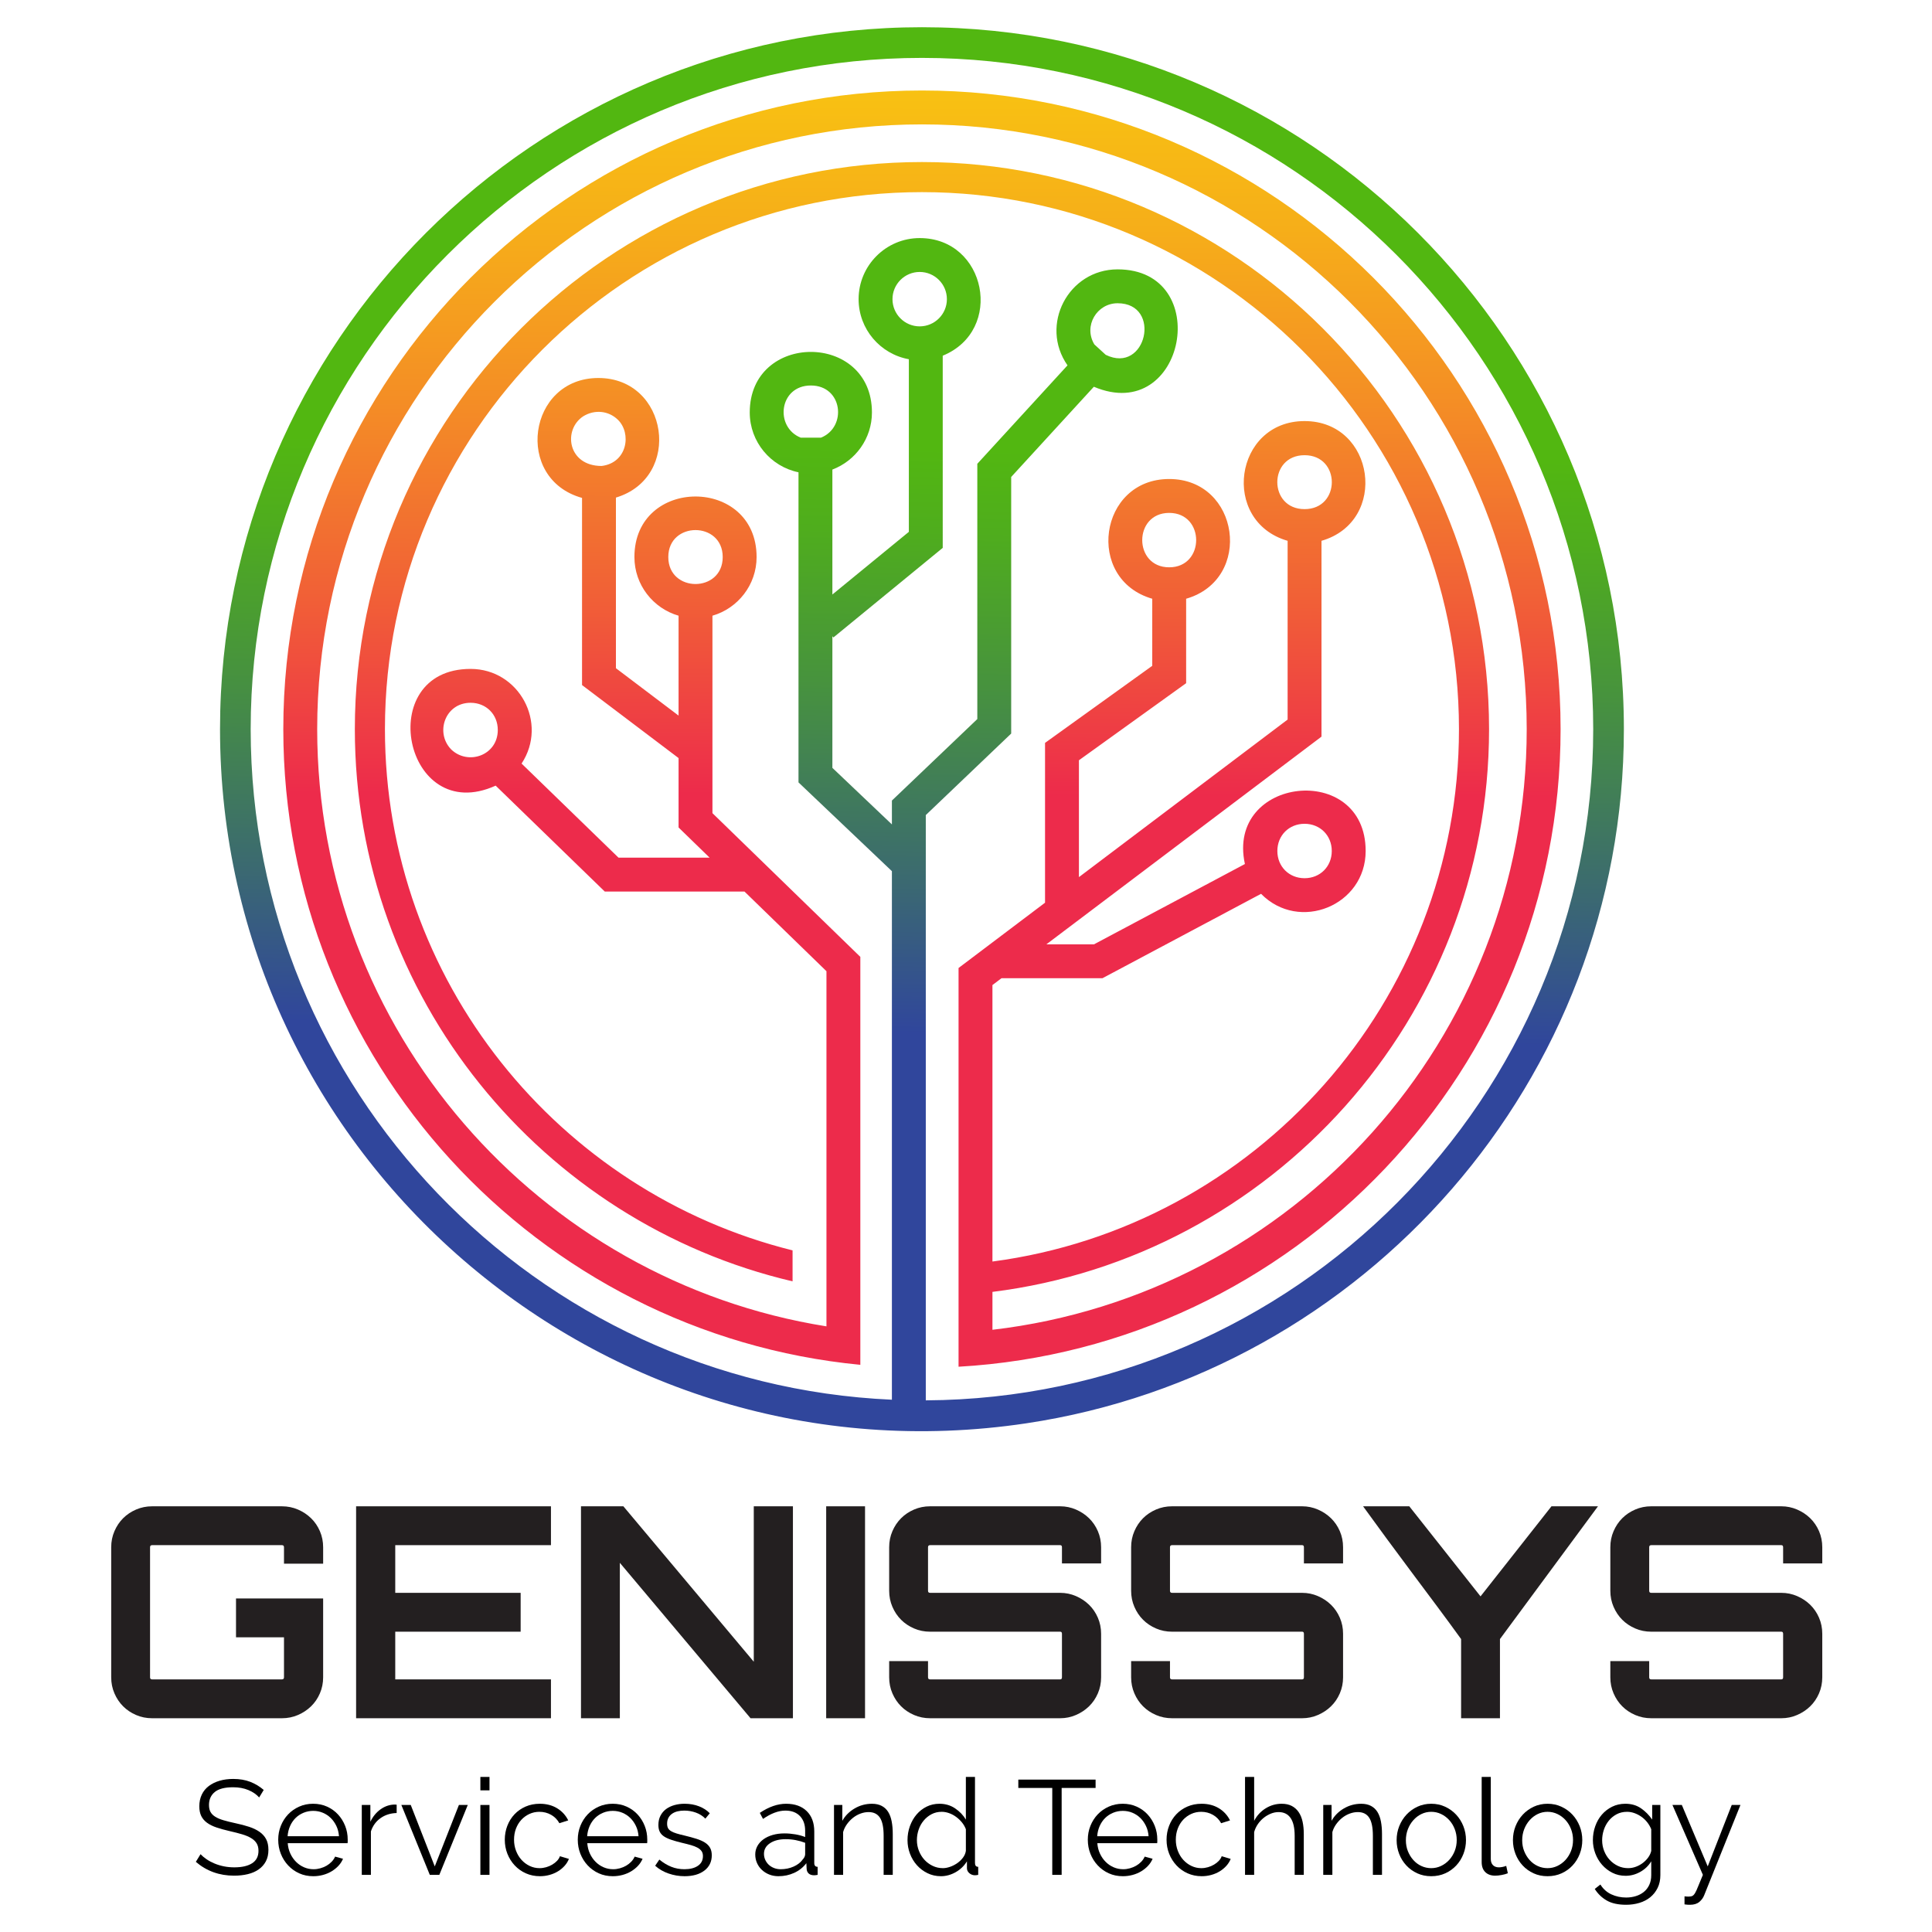<?xml version="1.0" encoding="utf-8"?>
<!-- Generator: Adobe Illustrator 24.0.0, SVG Export Plug-In . SVG Version: 6.00 Build 0)  -->
<svg version="1.1" id="Layer_1" xmlns="http://www.w3.org/2000/svg" xmlns:xlink="http://www.w3.org/1999/xlink" x="0px" y="0px"
	 viewBox="0 0 800 800" enable-background="new 0 0 800 800" xml:space="preserve">
<g enable-background="new    ">
	<path fill="#231F20" d="M133.805,647.495h-16.211v-6.826c0-0.567-0.286-0.853-0.853-0.853H62.989c-0.57,0-0.854,0.285-0.854,0.853
		v53.874c0,0.569,0.284,0.854,0.854,0.854h53.752c0.567,0,0.853-0.284,0.853-0.854v-16.576H97.726v-16.089h36.079v32.665
		c0,2.357-0.448,4.571-1.341,6.643c-0.895,2.072-2.114,3.86-3.657,5.363c-1.544,1.505-3.352,2.702-5.424,3.596
		c-2.072,0.896-4.287,1.341-6.643,1.341H62.989c-2.358,0-4.571-0.445-6.643-1.341c-2.072-0.894-3.86-2.091-5.363-3.596
		c-1.505-1.503-2.703-3.291-3.596-5.363c-0.895-2.071-1.341-4.285-1.341-6.643v-53.874c0-2.355,0.446-4.57,1.341-6.643
		c0.893-2.072,2.091-3.858,3.596-5.363c1.502-1.502,3.291-2.7,5.363-3.596c2.072-0.893,4.285-1.341,6.643-1.341h53.752
		c2.355,0,4.571,0.448,6.643,1.341c2.072,0.896,3.879,2.094,5.424,3.596c1.543,1.505,2.762,3.291,3.657,5.363
		c0.893,2.072,1.341,4.287,1.341,6.643V647.495z"/>
	<path fill="#231F20" d="M228.143,639.816h-64.478v19.745h51.924v16.089h-51.924v19.746h64.478v16.089h-80.689v-87.759h80.689
		V639.816z"/>
	<path fill="#231F20" d="M312.122,623.727h16.211v87.759h-17.552l-54.118-64.356v64.356h-16.089v-87.759h17.552l53.996,64.356
		V623.727z"/>
	<path fill="#231F20" d="M342.104,623.727h16.089v87.759h-16.089V623.727z"/>
	<path fill="#231F20" d="M455.945,647.373h-16.211v-6.704c0-0.567-0.244-0.853-0.732-0.853h-53.873c-0.57,0-0.854,0.285-0.854,0.853
		v18.039c0,0.57,0.284,0.854,0.854,0.854h53.873c2.274,0,4.449,0.447,6.521,1.341c2.072,0.896,3.879,2.093,5.424,3.596
		c1.543,1.505,2.762,3.291,3.656,5.363c0.894,2.072,1.342,4.287,1.342,6.643v18.039c0,2.357-0.448,4.571-1.342,6.643
		c-0.895,2.072-2.113,3.86-3.656,5.363c-1.545,1.505-3.352,2.702-5.424,3.596c-2.072,0.896-4.247,1.341-6.521,1.341h-53.873
		c-2.358,0-4.571-0.445-6.643-1.341c-2.072-0.894-3.86-2.091-5.363-3.596c-1.505-1.503-2.703-3.291-3.596-5.363
		c-0.896-2.071-1.341-4.285-1.341-6.643v-6.704h16.089v6.704c0,0.569,0.284,0.854,0.854,0.854h53.873
		c0.488,0,0.732-0.284,0.732-0.854v-18.039c0-0.567-0.244-0.854-0.732-0.854h-53.873c-2.358,0-4.571-0.445-6.643-1.341
		c-2.072-0.893-3.86-2.091-5.363-3.596c-1.505-1.502-2.703-3.29-3.596-5.362c-0.896-2.072-1.341-4.285-1.341-6.644v-18.039
		c0-2.355,0.445-4.57,1.341-6.643c0.893-2.072,2.091-3.858,3.596-5.363c1.502-1.502,3.291-2.7,5.363-3.596
		c2.072-0.893,4.285-1.341,6.643-1.341h53.873c2.274,0,4.449,0.448,6.521,1.341c2.072,0.896,3.879,2.094,5.424,3.596
		c1.543,1.505,2.762,3.291,3.656,5.363c0.894,2.072,1.342,4.287,1.342,6.643V647.373z"/>
	<path fill="#231F20" d="M556.135,647.373h-16.211v-6.704c0-0.567-0.244-0.853-0.731-0.853h-53.874
		c-0.569,0-0.854,0.285-0.854,0.853v18.039c0,0.57,0.284,0.854,0.854,0.854h53.874c2.274,0,4.448,0.447,6.521,1.341
		c2.072,0.896,3.88,2.093,5.424,3.596c1.543,1.505,2.762,3.291,3.657,5.363c0.894,2.072,1.341,4.287,1.341,6.643v18.039
		c0,2.357-0.447,4.571-1.341,6.643c-0.896,2.072-2.114,3.86-3.657,5.363c-1.544,1.505-3.352,2.702-5.424,3.596
		c-2.072,0.896-4.246,1.341-6.521,1.341h-53.874c-2.357,0-4.57-0.445-6.643-1.341c-2.072-0.894-3.86-2.091-5.363-3.596
		c-1.504-1.503-2.702-3.291-3.596-5.363c-0.895-2.071-1.34-4.285-1.34-6.643v-6.704h16.088v6.704c0,0.569,0.284,0.854,0.854,0.854
		h53.874c0.487,0,0.731-0.284,0.731-0.854v-18.039c0-0.567-0.244-0.854-0.731-0.854h-53.874c-2.357,0-4.57-0.445-6.643-1.341
		c-2.072-0.893-3.86-2.091-5.363-3.596c-1.504-1.502-2.702-3.29-3.596-5.362c-0.895-2.072-1.34-4.285-1.34-6.644v-18.039
		c0-2.355,0.445-4.57,1.34-6.643c0.894-2.072,2.092-3.858,3.596-5.363c1.503-1.502,3.291-2.7,5.363-3.596
		c2.072-0.893,4.285-1.341,6.643-1.341h53.874c2.274,0,4.448,0.448,6.521,1.341c2.072,0.896,3.88,2.094,5.424,3.596
		c1.543,1.505,2.762,3.291,3.657,5.363c0.894,2.072,1.341,4.287,1.341,6.643V647.373z"/>
	<path fill="#231F20" d="M661.688,623.727L621.1,678.698v32.787h-16.09v-32.787c-3.169-4.389-6.48-8.898-9.934-13.53
		c-3.455-4.631-6.929-9.282-10.422-13.955c-3.494-4.672-6.947-9.325-10.359-13.956c-3.413-4.632-6.704-9.142-9.873-13.53h19.137
		l29.496,37.298l29.375-37.298H661.688z"/>
	<path fill="#231F20" d="M754.564,647.373h-16.211v-6.704c0-0.567-0.244-0.853-0.73-0.853h-53.875c-0.568,0-0.852,0.285-0.852,0.853
		v18.039c0,0.57,0.283,0.854,0.852,0.854h53.875c2.273,0,4.449,0.447,6.521,1.341c2.07,0.896,3.879,2.093,5.424,3.596
		c1.541,1.505,2.76,3.291,3.656,5.363c0.893,2.072,1.34,4.287,1.34,6.643v18.039c0,2.357-0.447,4.571-1.34,6.643
		c-0.896,2.072-2.115,3.86-3.656,5.363c-1.545,1.505-3.354,2.702-5.424,3.596c-2.072,0.896-4.248,1.341-6.521,1.341h-53.875
		c-2.357,0-4.57-0.445-6.643-1.341c-2.072-0.894-3.859-2.091-5.362-3.596c-1.505-1.503-2.702-3.291-3.596-5.363
		c-0.896-2.071-1.341-4.285-1.341-6.643v-6.704h16.09v6.704c0,0.569,0.283,0.854,0.852,0.854h53.875c0.486,0,0.73-0.284,0.73-0.854
		v-18.039c0-0.567-0.244-0.854-0.73-0.854h-53.875c-2.357,0-4.57-0.445-6.643-1.341c-2.072-0.893-3.859-2.091-5.362-3.596
		c-1.505-1.502-2.702-3.29-3.596-5.362c-0.896-2.072-1.341-4.285-1.341-6.644v-18.039c0-2.355,0.445-4.57,1.341-6.643
		c0.894-2.072,2.091-3.858,3.596-5.363c1.503-1.502,3.29-2.7,5.362-3.596c2.072-0.893,4.285-1.341,6.643-1.341h53.875
		c2.273,0,4.449,0.448,6.521,1.341c2.07,0.896,3.879,2.094,5.424,3.596c1.541,1.505,2.76,3.291,3.656,5.363
		c0.893,2.072,1.34,4.287,1.34,6.643V647.373z"/>
</g>
<g>
	<g enable-background="new    ">
		<path d="M107.313,744.289c-1.111-1.259-2.593-2.278-4.444-3.056c-1.853-0.777-3.963-1.167-6.333-1.167
			c-3.481,0-6.018,0.658-7.61,1.973s-2.388,3.102-2.388,5.36c0,1.186,0.212,2.158,0.639,2.916c0.425,0.76,1.083,1.417,1.972,1.973
			c0.889,0.556,2.027,1.037,3.416,1.444s3.027,0.814,4.916,1.222c2.111,0.444,4.008,0.944,5.694,1.5
			c1.685,0.556,3.12,1.25,4.305,2.083c1.185,0.833,2.092,1.843,2.722,3.027c0.629,1.186,0.944,2.667,0.944,4.444
			c0,1.814-0.353,3.389-1.056,4.722c-0.704,1.333-1.686,2.444-2.944,3.333c-1.26,0.889-2.759,1.547-4.5,1.972
			c-1.741,0.426-3.648,0.639-5.722,0.639c-6.11,0-11.388-1.906-15.832-5.722l1.944-3.166c0.703,0.741,1.546,1.444,2.528,2.111
			c0.98,0.666,2.073,1.249,3.277,1.749c1.203,0.5,2.49,0.89,3.861,1.167c1.37,0.277,2.814,0.417,4.333,0.417
			c3.147,0,5.601-0.564,7.36-1.694c1.759-1.13,2.639-2.842,2.639-5.139c0-1.222-0.25-2.25-0.75-3.083s-1.25-1.556-2.25-2.166
			c-1-0.611-2.241-1.14-3.722-1.584c-1.481-0.444-3.204-0.889-5.166-1.333c-2.074-0.48-3.888-0.98-5.444-1.5
			c-1.555-0.518-2.87-1.166-3.944-1.944c-1.075-0.777-1.88-1.712-2.417-2.805c-0.537-1.092-0.806-2.435-0.806-4.027
			c0-1.814,0.342-3.435,1.028-4.86c0.685-1.426,1.657-2.611,2.917-3.556c1.258-0.944,2.74-1.666,4.444-2.166
			c1.703-0.5,3.592-0.75,5.666-0.75c2.629,0,4.972,0.398,7.027,1.194c2.055,0.797,3.916,1.916,5.583,3.36L107.313,744.289z"/>
		<path d="M129.7,776.896c-2.111,0-4.046-0.398-5.805-1.194c-1.759-0.796-3.287-1.889-4.583-3.277
			c-1.297-1.389-2.306-2.99-3.028-4.806c-0.722-1.813-1.083-3.758-1.083-5.832c0-2.036,0.361-3.953,1.083-5.75
			c0.722-1.796,1.722-3.369,3-4.722c1.277-1.352,2.805-2.425,4.583-3.222c1.778-0.796,3.703-1.194,5.777-1.194
			c2.111,0,4.045,0.398,5.805,1.194c1.759,0.797,3.268,1.88,4.527,3.25c1.259,1.37,2.24,2.943,2.944,4.722
			c0.703,1.777,1.056,3.666,1.056,5.666c0,0.297,0,0.593,0,0.889c0,0.297-0.02,0.5-0.056,0.611h-24.775
			c0.111,1.555,0.472,2.99,1.083,4.305c0.611,1.315,1.397,2.454,2.361,3.416c0.962,0.964,2.064,1.714,3.305,2.25
			c1.24,0.537,2.564,0.806,3.972,0.806c0.925,0,1.852-0.13,2.777-0.389c0.925-0.259,1.778-0.611,2.556-1.056
			c0.777-0.444,1.48-0.99,2.111-1.639c0.629-0.647,1.111-1.361,1.444-2.139l3.277,0.889c-0.444,1.074-1.075,2.047-1.889,2.916
			c-0.815,0.871-1.759,1.631-2.833,2.278c-1.075,0.648-2.259,1.147-3.555,1.499C132.458,776.72,131.106,776.896,129.7,776.896z
			 M140.365,760.343c-0.111-1.556-0.472-2.973-1.083-4.25c-0.611-1.277-1.389-2.379-2.333-3.305s-2.037-1.647-3.277-2.167
			c-1.241-0.518-2.565-0.777-3.972-0.777c-1.408,0-2.741,0.26-4,0.777c-1.26,0.52-2.361,1.241-3.305,2.167s-1.704,2.037-2.278,3.333
			c-0.575,1.296-0.917,2.703-1.028,4.222H140.365z"/>
		<path d="M164.251,750.732c-2.556,0.074-4.777,0.777-6.666,2.111c-1.889,1.333-3.222,3.166-4,5.499v17.998h-3.778v-28.941h3.555
			v6.943c1.074-2.222,2.518-3.962,4.333-5.222c1.814-1.258,3.758-1.889,5.833-1.889c0.296,0,0.536,0.02,0.722,0.056V750.732z"/>
		<path d="M177.972,776.341l-11.776-28.941h3.888l9.943,25.441l9.999-25.441h3.667l-11.777,28.941H177.972z"/>
		<path d="M198.913,741.345v-5.556h3.778v5.556H198.913z M198.913,776.341v-28.941h3.778v28.941H198.913z"/>
		<path d="M209.023,761.787c0-2.036,0.352-3.963,1.055-5.777c0.703-1.814,1.694-3.397,2.972-4.75
			c1.277-1.351,2.805-2.416,4.583-3.193c1.777-0.778,3.74-1.167,5.888-1.167c2.74,0,5.129,0.621,7.166,1.861
			c2.036,1.241,3.573,2.916,4.61,5.027l-3.666,1.166c-0.815-1.48-1.954-2.639-3.417-3.472c-1.463-0.833-3.083-1.25-4.861-1.25
			c-1.481,0-2.86,0.297-4.138,0.889c-1.278,0.593-2.389,1.398-3.333,2.417s-1.686,2.231-2.222,3.638
			c-0.537,1.408-0.805,2.944-0.805,4.611c0,1.63,0.278,3.166,0.833,4.61c0.556,1.444,1.314,2.694,2.278,3.75
			c0.962,1.055,2.083,1.889,3.36,2.499c1.278,0.611,2.639,0.917,4.083,0.917c0.925,0,1.842-0.13,2.75-0.389
			c0.907-0.259,1.75-0.62,2.527-1.084c0.778-0.462,1.444-0.99,2-1.583c0.555-0.592,0.944-1.222,1.167-1.889l3.722,1.111
			c-0.408,1.037-1,1.991-1.778,2.86c-0.777,0.871-1.694,1.631-2.75,2.278c-1.056,0.648-2.222,1.147-3.5,1.499
			c-1.278,0.352-2.602,0.528-3.972,0.528c-2.111,0-4.055-0.398-5.833-1.194c-1.777-0.796-3.315-1.889-4.61-3.277
			c-1.297-1.389-2.306-2.99-3.028-4.806C209.384,765.806,209.023,763.861,209.023,761.787z"/>
		<path d="M253.741,776.896c-2.111,0-4.046-0.398-5.805-1.194c-1.759-0.796-3.287-1.889-4.583-3.277
			c-1.297-1.389-2.306-2.99-3.028-4.806c-0.722-1.813-1.083-3.758-1.083-5.832c0-2.036,0.361-3.953,1.083-5.75
			c0.722-1.796,1.722-3.369,3-4.722c1.277-1.352,2.805-2.425,4.583-3.222c1.778-0.796,3.703-1.194,5.777-1.194
			c2.111,0,4.045,0.398,5.805,1.194c1.759,0.797,3.268,1.88,4.527,3.25c1.259,1.37,2.24,2.943,2.944,4.722
			c0.703,1.777,1.056,3.666,1.056,5.666c0,0.297,0,0.593,0,0.889c0,0.297-0.02,0.5-0.056,0.611h-24.775
			c0.111,1.555,0.472,2.99,1.083,4.305c0.611,1.315,1.397,2.454,2.361,3.416c0.962,0.964,2.064,1.714,3.305,2.25
			c1.24,0.537,2.564,0.806,3.972,0.806c0.925,0,1.852-0.13,2.777-0.389c0.925-0.259,1.778-0.611,2.556-1.056
			c0.777-0.444,1.48-0.99,2.111-1.639c0.629-0.647,1.111-1.361,1.444-2.139l3.277,0.889c-0.444,1.074-1.075,2.047-1.889,2.916
			c-0.815,0.871-1.759,1.631-2.833,2.278c-1.075,0.648-2.259,1.147-3.555,1.499C256.499,776.72,255.147,776.896,253.741,776.896z
			 M264.406,760.343c-0.111-1.556-0.472-2.973-1.083-4.25c-0.611-1.277-1.389-2.379-2.333-3.305s-2.037-1.647-3.277-2.167
			c-1.241-0.518-2.565-0.777-3.972-0.777c-1.408,0-2.741,0.26-4,0.777c-1.26,0.52-2.361,1.241-3.305,2.167s-1.704,2.037-2.278,3.333
			c-0.575,1.296-0.917,2.703-1.028,4.222H264.406z"/>
		<path d="M283.459,776.896c-2.259,0-4.463-0.371-6.61-1.111c-2.148-0.74-4-1.813-5.555-3.222l1.722-2.556
			c1.629,1.334,3.286,2.333,4.972,3c1.685,0.667,3.49,1,5.416,1c2.333,0,4.194-0.473,5.583-1.417
			c1.389-0.944,2.083-2.286,2.083-4.027c0-0.813-0.186-1.49-0.556-2.027c-0.371-0.536-0.917-1.009-1.639-1.416
			s-1.63-0.769-2.722-1.084c-1.093-0.313-2.361-0.639-3.805-0.972c-1.667-0.407-3.111-0.814-4.333-1.222s-2.231-0.87-3.027-1.39
			c-0.797-0.518-1.389-1.156-1.778-1.916c-0.389-0.759-0.583-1.713-0.583-2.86c0-1.444,0.286-2.723,0.861-3.833
			c0.574-1.111,1.352-2.028,2.333-2.75c0.981-0.723,2.129-1.269,3.444-1.639c1.314-0.37,2.712-0.556,4.194-0.556
			c2.222,0,4.24,0.361,6.055,1.083c1.814,0.723,3.278,1.677,4.389,2.861l-1.833,2.222c-1.075-1.111-2.38-1.944-3.917-2.5
			c-1.537-0.555-3.139-0.833-4.805-0.833c-1,0-1.926,0.103-2.777,0.306c-0.852,0.204-1.602,0.527-2.25,0.972
			c-0.648,0.444-1.158,1.01-1.528,1.694c-0.371,0.686-0.556,1.491-0.556,2.417c0,0.777,0.129,1.407,0.389,1.889
			c0.258,0.481,0.685,0.898,1.277,1.25c0.592,0.352,1.342,0.666,2.25,0.944c0.907,0.277,2.008,0.564,3.305,0.86
			c1.852,0.444,3.48,0.889,4.888,1.334c1.407,0.444,2.583,0.963,3.527,1.555c0.944,0.593,1.657,1.315,2.139,2.167
			c0.481,0.852,0.722,1.889,0.722,3.11c0,2.666-1.019,4.777-3.055,6.333C289.643,776.118,286.903,776.896,283.459,776.896z"/>
		<path d="M322.343,776.896c-1.371,0-2.639-0.231-3.805-0.694s-2.186-1.102-3.055-1.917c-0.871-0.813-1.547-1.768-2.028-2.86
			c-0.481-1.092-0.722-2.269-0.722-3.527s0.296-2.425,0.889-3.5c0.592-1.073,1.425-2,2.5-2.777c1.074-0.777,2.351-1.379,3.833-1.806
			c1.48-0.425,3.111-0.639,4.888-0.639c1.481,0,2.98,0.131,4.5,0.389c1.518,0.26,2.87,0.631,4.055,1.111v-2.61
			c0-2.556-0.722-4.583-2.167-6.083s-3.444-2.25-5.999-2.25c-1.482,0-3,0.297-4.555,0.889c-1.556,0.593-3.13,1.444-4.722,2.556
			l-1.333-2.5c3.74-2.518,7.369-3.777,10.888-3.777c3.629,0,6.48,1.02,8.555,3.056c2.074,2.037,3.111,4.852,3.111,8.443v13.054
			c0,1.037,0.463,1.556,1.389,1.556v3.333c-0.63,0.111-1.111,0.167-1.444,0.167c-0.963,0-1.713-0.241-2.25-0.723
			c-0.537-0.48-0.825-1.147-0.861-2l-0.111-2.277c-1.333,1.741-3.009,3.074-5.027,4
			C326.852,776.433,324.676,776.896,322.343,776.896z M323.232,774.008c1.962,0,3.768-0.37,5.416-1.111
			c1.647-0.74,2.897-1.722,3.75-2.944c0.333-0.333,0.583-0.694,0.75-1.083s0.25-0.75,0.25-1.083v-4.722
			c-1.259-0.48-2.565-0.852-3.916-1.111c-1.353-0.259-2.731-0.389-4.139-0.389c-2.667,0-4.833,0.556-6.499,1.667
			c-1.667,1.11-2.5,2.574-2.5,4.388c0,0.89,0.175,1.723,0.528,2.5c0.352,0.777,0.833,1.454,1.444,2.027
			c0.611,0.575,1.342,1.028,2.194,1.361C321.361,773.841,322.269,774.008,323.232,774.008z"/>
		<path d="M369.672,776.341h-3.777v-16.165c0-3.444-0.51-5.943-1.528-7.499c-1.019-1.556-2.583-2.333-4.694-2.333
			c-1.111,0-2.222,0.204-3.333,0.611s-2.139,0.981-3.083,1.722c-0.944,0.741-1.787,1.62-2.527,2.639
			c-0.741,1.019-1.278,2.12-1.611,3.305v17.721h-3.778v-28.941h3.444v6.555c1.185-2.11,2.879-3.813,5.083-5.11
			c2.203-1.296,4.601-1.944,7.194-1.944c1.592,0,2.944,0.297,4.055,0.889c1.111,0.593,2,1.426,2.667,2.5s1.147,2.389,1.444,3.944
			c0.296,1.555,0.444,3.277,0.444,5.166V776.341z"/>
		<path d="M389.613,776.896c-2,0-3.852-0.417-5.555-1.25c-1.704-0.833-3.167-1.935-4.389-3.306
			c-1.222-1.369-2.176-2.952-2.861-4.749c-0.686-1.796-1.027-3.675-1.027-5.639c0-2.036,0.333-3.972,1-5.805
			c0.667-1.833,1.583-3.435,2.75-4.805s2.555-2.453,4.166-3.25c1.611-0.796,3.379-1.194,5.305-1.194c2.444,0,4.61,0.639,6.499,1.917
			c1.889,1.277,3.37,2.824,4.444,4.638v-17.665h3.777v35.663c0,1.037,0.445,1.556,1.334,1.556v3.333
			c-0.556,0.111-1,0.167-1.334,0.167c-0.889,0-1.666-0.287-2.332-0.861c-0.667-0.574-1-1.269-1-2.083v-2.833
			c-1.148,1.889-2.704,3.389-4.666,4.499C393.761,776.341,391.724,776.896,389.613,776.896z M390.447,773.563
			c0.925,0,1.917-0.185,2.972-0.556c1.056-0.37,2.046-0.879,2.972-1.527c0.925-0.647,1.712-1.407,2.361-2.277
			c0.647-0.87,1.046-1.806,1.194-2.806v-8.943c-0.371-1-0.908-1.935-1.611-2.806c-0.704-0.869-1.51-1.639-2.417-2.305
			c-0.908-0.667-1.88-1.186-2.917-1.556c-1.037-0.37-2.055-0.556-3.055-0.556c-1.556,0-2.963,0.333-4.222,1
			c-1.26,0.667-2.343,1.547-3.25,2.639c-0.908,1.093-1.602,2.343-2.083,3.749c-0.481,1.408-0.722,2.853-0.722,4.333
			c0,1.556,0.278,3.037,0.833,4.444c0.555,1.408,1.314,2.639,2.277,3.694c0.962,1.055,2.102,1.897,3.417,2.527
			C387.511,773.249,388.928,773.563,390.447,773.563z"/>
		<path d="M453.662,740.345h-14.055v35.996h-3.889v-35.996h-14.054V736.9h31.997V740.345z"/>
		<path d="M464.938,776.896c-2.111,0-4.047-0.398-5.805-1.194c-1.76-0.796-3.287-1.889-4.583-3.277
			c-1.297-1.389-2.306-2.99-3.028-4.806c-0.722-1.813-1.082-3.758-1.082-5.832c0-2.036,0.36-3.953,1.082-5.75
			c0.723-1.796,1.723-3.369,3-4.722c1.277-1.352,2.806-2.425,4.583-3.222c1.778-0.796,3.703-1.194,5.777-1.194
			c2.11,0,4.046,0.398,5.805,1.194c1.759,0.797,3.269,1.88,4.527,3.25s2.24,2.943,2.944,4.722c0.703,1.777,1.056,3.666,1.056,5.666
			c0,0.297,0,0.593,0,0.889c0,0.297-0.02,0.5-0.056,0.611h-24.775c0.111,1.555,0.473,2.99,1.084,4.305
			c0.61,1.315,1.396,2.454,2.36,3.416c0.962,0.964,2.063,1.714,3.306,2.25c1.24,0.537,2.563,0.806,3.971,0.806
			c0.926,0,1.852-0.13,2.777-0.389s1.778-0.611,2.557-1.056c0.777-0.444,1.48-0.99,2.11-1.639c0.629-0.647,1.11-1.361,1.444-2.139
			l3.277,0.889c-0.444,1.074-1.074,2.047-1.889,2.916c-0.814,0.871-1.76,1.631-2.833,2.278c-1.075,0.648-2.259,1.147-3.556,1.499
			S466.344,776.896,464.938,776.896z M475.604,760.343c-0.111-1.556-0.473-2.973-1.084-4.25s-1.389-2.379-2.333-3.305
			s-2.037-1.647-3.277-2.167c-1.241-0.518-2.565-0.777-3.972-0.777c-1.408,0-2.741,0.26-4,0.777c-1.26,0.52-2.36,1.241-3.305,2.167
			s-1.704,2.037-2.277,3.333c-0.575,1.296-0.917,2.703-1.028,4.222H475.604z"/>
		<path d="M483.046,761.787c0-2.036,0.352-3.963,1.056-5.777c0.703-1.814,1.693-3.397,2.972-4.75
			c1.277-1.351,2.806-2.416,4.583-3.193c1.777-0.778,3.74-1.167,5.889-1.167c2.74,0,5.129,0.621,7.166,1.861
			c2.035,1.241,3.572,2.916,4.609,5.027l-3.666,1.166c-0.814-1.48-1.953-2.639-3.416-3.472s-3.083-1.25-4.861-1.25
			c-1.48,0-2.859,0.297-4.138,0.889c-1.278,0.593-2.389,1.398-3.333,2.417s-1.686,2.231-2.223,3.638
			c-0.537,1.408-0.805,2.944-0.805,4.611c0,1.63,0.277,3.166,0.833,4.61s1.313,2.694,2.278,3.75
			c0.962,1.055,2.082,1.889,3.359,2.499c1.278,0.611,2.639,0.917,4.084,0.917c0.925,0,1.842-0.13,2.75-0.389
			c0.906-0.259,1.749-0.62,2.527-1.084c0.777-0.462,1.443-0.99,2-1.583c0.555-0.592,0.943-1.222,1.166-1.889l3.722,1.111
			c-0.408,1.037-1,1.991-1.778,2.86c-0.777,0.871-1.693,1.631-2.749,2.278c-1.056,0.648-2.222,1.147-3.499,1.499
			c-1.278,0.352-2.603,0.528-3.973,0.528c-2.111,0-4.055-0.398-5.832-1.194s-3.315-1.889-4.611-3.277
			c-1.297-1.389-2.305-2.99-3.027-4.806C483.406,765.806,483.046,763.861,483.046,761.787z"/>
		<path d="M539.873,776.341h-3.777v-16.165c0-3.296-0.564-5.758-1.694-7.388s-2.787-2.444-4.972-2.444
			c-1.074,0-2.139,0.213-3.194,0.639s-2.046,1.01-2.972,1.75c-0.926,0.741-1.731,1.61-2.416,2.61c-0.686,1-1.195,2.093-1.527,3.277
			v17.721h-3.778v-40.552h3.778v18.165c1.146-2.185,2.739-3.906,4.776-5.166c2.036-1.259,4.24-1.889,6.61-1.889
			c1.666,0,3.074,0.306,4.223,0.917c1.146,0.61,2.092,1.463,2.832,2.555c0.74,1.093,1.277,2.408,1.611,3.944
			c0.334,1.537,0.5,3.231,0.5,5.083V776.341z"/>
		<path d="M572.258,776.341h-3.777v-16.165c0-3.444-0.51-5.943-1.527-7.499c-1.02-1.556-2.583-2.333-4.693-2.333
			c-1.111,0-2.223,0.204-3.334,0.611c-1.11,0.407-2.139,0.981-3.082,1.722c-0.945,0.741-1.787,1.62-2.527,2.639
			c-0.742,1.019-1.278,2.12-1.611,3.305v17.721h-3.777v-28.941h3.443v6.555c1.186-2.11,2.879-3.813,5.083-5.11
			c2.203-1.296,4.601-1.944,7.194-1.944c1.592,0,2.943,0.297,4.055,0.889c1.111,0.593,2,1.426,2.666,2.5
			c0.667,1.074,1.148,2.389,1.445,3.944c0.295,1.555,0.443,3.277,0.443,5.166V776.341z"/>
		<path d="M592.645,776.896c-2.111,0-4.037-0.398-5.777-1.194c-1.741-0.796-3.25-1.879-4.527-3.25
			c-1.277-1.369-2.27-2.962-2.973-4.777c-0.703-1.813-1.055-3.722-1.055-5.722c0-2.036,0.361-3.962,1.083-5.776s1.722-3.407,3-4.777
			c1.277-1.37,2.786-2.463,4.527-3.278c1.74-0.813,3.647-1.222,5.722-1.222c2.073,0,3.99,0.408,5.749,1.222
			c1.759,0.815,3.277,1.908,4.556,3.278c1.277,1.37,2.277,2.963,2.999,4.777s1.083,3.74,1.083,5.776c0,2-0.352,3.908-1.055,5.722
			c-0.704,1.815-1.695,3.408-2.973,4.777c-1.277,1.371-2.797,2.454-4.555,3.25C596.689,776.498,594.756,776.896,592.645,776.896z
			 M582.146,762.009c0,1.63,0.278,3.139,0.833,4.527c0.556,1.389,1.306,2.611,2.25,3.666c0.944,1.056,2.055,1.881,3.333,2.473
			c1.277,0.593,2.639,0.889,4.083,0.889c1.443,0,2.805-0.306,4.082-0.917c1.278-0.61,2.398-1.444,3.361-2.499
			c0.963-1.056,1.723-2.287,2.277-3.694c0.556-1.407,0.834-2.925,0.834-4.556c0-1.592-0.278-3.101-0.834-4.527
			c-0.555-1.425-1.314-2.666-2.277-3.722c-0.963-1.055-2.083-1.889-3.361-2.499c-1.277-0.611-2.639-0.917-4.082-0.917
			c-1.444,0-2.797,0.306-4.055,0.917c-1.26,0.61-2.371,1.453-3.334,2.527s-1.722,2.324-2.277,3.749
			C582.424,758.853,582.146,760.38,582.146,762.009z"/>
		<path d="M613.53,735.789h3.777v33.997c0,1.074,0.296,1.916,0.889,2.527c0.592,0.611,1.425,0.917,2.5,0.917
			c0.407,0,0.889-0.056,1.444-0.167c0.555-0.111,1.073-0.259,1.555-0.444l0.667,3.055c-0.704,0.297-1.565,0.538-2.583,0.723
			c-1.02,0.185-1.898,0.277-2.639,0.277c-1.741,0-3.111-0.49-4.111-1.472c-0.999-0.98-1.499-2.361-1.499-4.139V735.789z"/>
		<path d="M640.805,776.896c-2.111,0-4.037-0.398-5.777-1.194c-1.741-0.796-3.25-1.879-4.527-3.25
			c-1.277-1.369-2.27-2.962-2.973-4.777c-0.703-1.813-1.055-3.722-1.055-5.722c0-2.036,0.361-3.962,1.083-5.776s1.722-3.407,3-4.777
			c1.277-1.37,2.786-2.463,4.527-3.278c1.74-0.813,3.647-1.222,5.722-1.222c2.073,0,3.99,0.408,5.749,1.222
			c1.759,0.815,3.277,1.908,4.556,3.278c1.277,1.37,2.277,2.963,2.999,4.777s1.083,3.74,1.083,5.776c0,2-0.352,3.908-1.055,5.722
			c-0.704,1.815-1.695,3.408-2.973,4.777c-1.277,1.371-2.797,2.454-4.555,3.25C644.85,776.498,642.916,776.896,640.805,776.896z
			 M630.306,762.009c0,1.63,0.278,3.139,0.833,4.527c0.556,1.389,1.306,2.611,2.25,3.666c0.944,1.056,2.055,1.881,3.333,2.473
			c1.277,0.593,2.639,0.889,4.083,0.889c1.443,0,2.805-0.306,4.082-0.917c1.278-0.61,2.398-1.444,3.361-2.499
			c0.963-1.056,1.723-2.287,2.277-3.694c0.556-1.407,0.834-2.925,0.834-4.556c0-1.592-0.278-3.101-0.834-4.527
			c-0.555-1.425-1.314-2.666-2.277-3.722c-0.963-1.055-2.083-1.889-3.361-2.499c-1.277-0.611-2.639-0.917-4.082-0.917
			c-1.444,0-2.797,0.306-4.055,0.917c-1.26,0.61-2.371,1.453-3.334,2.527s-1.722,2.324-2.277,3.749
			C630.584,758.853,630.306,760.38,630.306,762.009z"/>
		<path d="M673.133,776.729c-1.999,0-3.824-0.416-5.471-1.25c-1.648-0.833-3.074-1.935-4.277-3.305
			c-1.204-1.37-2.139-2.944-2.806-4.722c-0.667-1.778-0.999-3.611-0.999-5.5c0-1.999,0.323-3.916,0.972-5.749
			c0.647-1.833,1.563-3.435,2.749-4.805s2.602-2.463,4.25-3.278c1.647-0.813,3.472-1.222,5.472-1.222
			c2.48,0,4.629,0.621,6.444,1.861c1.813,1.241,3.369,2.805,4.666,4.693v-6.055h3.389v29.053c0,2-0.381,3.768-1.139,5.305
			c-0.76,1.536-1.778,2.823-3.056,3.86c-1.278,1.037-2.778,1.814-4.5,2.334c-1.722,0.518-3.546,0.777-5.472,0.777
			c-3.332,0-6.018-0.593-8.055-1.777c-2.037-1.186-3.686-2.778-4.943-4.777l2.333-1.833c1.147,1.851,2.666,3.212,4.555,4.082
			s3.925,1.306,6.11,1.306c1.407,0,2.74-0.194,4-0.583c1.258-0.389,2.361-0.964,3.305-1.722c0.945-0.76,1.695-1.723,2.25-2.889
			c0.556-1.167,0.834-2.528,0.834-4.083v-5.722c-1.111,1.853-2.631,3.314-4.556,4.389
			C677.262,776.193,675.244,776.729,673.133,776.729z M674.189,773.563c1.11,0,2.203-0.203,3.277-0.611
			c1.073-0.407,2.045-0.953,2.916-1.639c0.869-0.685,1.602-1.453,2.194-2.306c0.592-0.851,0.98-1.722,1.167-2.61v-8.943
			c-0.408-1.036-0.964-2-1.667-2.889c-0.704-0.889-1.5-1.647-2.389-2.277s-1.843-1.13-2.86-1.5c-1.02-0.37-2.047-0.556-3.084-0.556
			c-1.629,0-3.082,0.343-4.36,1.027c-1.277,0.687-2.36,1.584-3.249,2.694c-0.889,1.111-1.565,2.37-2.027,3.777
			c-0.465,1.408-0.695,2.833-0.695,4.277c0,1.556,0.277,3.037,0.834,4.444c0.555,1.407,1.323,2.639,2.305,3.694
			c0.98,1.055,2.119,1.889,3.416,2.499C671.264,773.258,672.67,773.563,674.189,773.563z"/>
		<path d="M697.52,785.229c0.297,0.037,0.584,0.064,0.861,0.084c0.277,0.018,0.546,0.027,0.805,0.027
			c0.668,0,1.195-0.093,1.584-0.277c0.389-0.187,0.768-0.593,1.139-1.223c0.369-0.63,0.786-1.537,1.25-2.722
			c0.463-1.186,1.119-2.777,1.972-4.777l-12.61-28.941h3.889l10.722,25.441l9.943-25.441h3.61l-14.998,37.329
			c-0.408,1.074-1.083,2.009-2.027,2.806c-0.944,0.796-2.232,1.194-3.861,1.194c-0.37,0-0.722-0.01-1.055-0.028
			c-0.334-0.019-0.742-0.064-1.223-0.139V785.229z"/>
	</g>
</g>
<linearGradient id="SVGID_1_" gradientUnits="userSpaceOnUse" x1="382.718" y1="807.968" x2="380.809" y2="195.325" gradientTransform="matrix(1 0 0 -1 0 802)">
	<stop  offset="0" style="stop-color:#F8C90F"/>
	<stop  offset="0.066" style="stop-color:#F8C212"/>
	<stop  offset="0.164" style="stop-color:#F6AE19"/>
	<stop  offset="0.28" style="stop-color:#F48E25"/>
	<stop  offset="0.411" style="stop-color:#F16136"/>
	<stop  offset="0.547" style="stop-color:#ED2B4B"/>
</linearGradient>
<path fill="url(#SVGID_1_)" d="M381.76,37.474c-145.817,0-264.452,118.634-264.452,264.452c0,137.214,105.026,250.34,238.94,263.216
	c0-17.271,0-150.401,0-168.92l-61.237-59.514v-81.76c10.541-3.052,18.28-12.772,18.28-24.285c0-33.433-50.592-33.433-50.592,0
	c0,11.512,7.738,21.233,18.282,24.285v41.36l-25.94-19.62V206.04c27.731-8.346,21.708-49.52-7.273-49.52
	c-29.22,0-35.033,41.791-6.759,49.652v77.496l39.972,30.231v28.742l12.862,12.5h-37.725l-40.147-38.966
	c11.073-16.765-1.022-39.196-21.111-39.196c-40.543,0-27.595,65.516,10.383,48.338l45.185,43.857h57.851l33.939,32.981
	c0,17.321,0,131.909,0,147.061c-119.024-18.94-210.876-122.376-210.876-247.29c0-138.083,112.336-250.419,250.419-250.419
	c138.08,0,250.416,112.335,250.416,250.419c0,128.175-96.795,234.187-221.227,248.708v-15.691
	c115.524-14.391,205.637-113.205,205.637-233.017c0-129.484-105.345-234.828-234.827-234.828S146.933,172.442,146.933,301.926
	c0,111.059,77.499,204.355,181.253,228.651v-12.822c-96.817-24.043-168.791-111.683-168.791-215.83
	c0-122.613,99.752-222.368,222.365-222.368c122.611,0,222.368,99.755,222.368,222.368c0,112.832-84.436,206.129-193.179,220.449
	c0-49.735,0-90.557,0-114.48l3.744-2.827h41.8l65.68-34.958c15.826,16.076,43.317,4.841,43.317-17.729
	c0-37.169-57.902-30.868-50,5.394l-62.498,33.26h-19.714l113.924-86.008V223.94c27.944-8.087,22.153-49.582-7.016-49.582
	c-29.182,0-34.916,41.506-7.012,49.582v74.019l-86.413,65.238v-48.388l44.394-31.915v-34.965
	c27.937-8.084,22.141-49.583-7.018-49.583c-29.191,0-34.925,41.508-7.014,49.583V275.7l-44.394,31.912v66.177l-35.812,27.037
	c0,18.716,0,146.547,0,165.106c138.853-7.907,249.292-123.331,249.292-264.008C646.21,156.108,527.58,37.474,381.76,37.474z
	 M241.529,172.362c4.659-2.846,10.4-2.359,14.319,1.443c5.756,5.594,3.96,17.849-6.738,19.142
	C235.084,192.947,232.982,177.954,241.529,172.362z M186.815,310.317c-6.746-6.96-2.502-19.311,8.045-19.311
	c6.436,0,11.266,4.817,11.266,11.265C206.126,312.783,193.83,317.072,186.815,310.317z M276.727,230.663
	c0-14.89,22.533-14.89,22.533,0C299.26,245.551,276.727,245.551,276.727,230.663z M540.187,341.114
	c6.431,0,11.273,4.82,11.273,11.267c0,6.442-4.832,11.267-11.273,11.267c-6.424,0-11.262-4.821-11.262-11.267
	C528.926,345.938,533.751,341.114,540.187,341.114z M540.187,188.488c15.055,0,15.055,22.334,0,22.334
	C525.144,210.822,525.144,188.488,540.187,188.488z M484.138,212.381c14.89,0,14.89,22.53,0,22.53
	C469.251,234.911,469.251,212.381,484.138,212.381z"/>
<linearGradient id="SVGID_2_" gradientUnits="userSpaceOnUse" x1="389.66" y1="895.11" x2="374.798" y2="151.971" gradientTransform="matrix(1 0 0 -1 0 802)">
	<stop  offset="0.375" style="stop-color:#52B711"/>
	<stop  offset="0.421" style="stop-color:#4FAD1D"/>
	<stop  offset="0.505" style="stop-color:#47933D"/>
	<stop  offset="0.617" style="stop-color:#3B6971"/>
	<stop  offset="0.701" style="stop-color:#30469C"/>
</linearGradient>
<path fill="url(#SVGID_2_)" d="M381.76,11.272c-160.269,0-290.653,130.386-290.653,290.654
	c0,176.758,157.629,313.837,333.874,287.436c139.845-20.937,247.432-141.852,247.432-287.436
	C672.414,141.657,542.031,11.272,381.76,11.272z M383.351,579.857c0-31.749,0-215.377,0-242.355l35.359-33.752V197.504
	l34.232-37.359c37.965,16.064,49.877-48.608,9.827-48.608c-20.392,0-32.416,23.035-20.739,39.745l-37.347,40.763v105.702
	l-35.365,33.749v9.879l-24.648-23.421v-54.518l0.429,0.525l45.265-37.1V147.29c25.637-10.482,18.048-48.708-9.542-48.708
	c-13.945,0-25.293,11.347-25.293,25.296c0,12.413,8.994,22.746,20.807,24.874v71.469l-31.666,25.951v-51.736
	c9.558-3.62,16.381-12.839,16.381-23.646c0-33.43-50.597-33.43-50.597,0c0,12.199,8.676,22.404,20.186,24.778v128.407l38.677,36.756
	c0,23.433,0,196.356,0,218.86c-147.426-6.529-265.515-128.497-265.515-277.664c0-153.265,124.69-277.954,277.956-277.954
	c153.263,0,277.957,124.69,277.957,277.954C659.718,454.595,535.934,579.018,383.351,579.857z M462.769,125.568
	c18.501,0,11.942,29.604-4.914,21.357l-4.711-4.314C448.527,134.935,454.217,125.568,462.769,125.568z M339.942,181.231h-8.377
	c-10.937-4.403-8.957-21.61,4.191-21.605C348.927,159.621,350.857,176.834,339.942,181.231z M380.823,135.143
	c-6.209,0-11.264-5.054-11.264-11.264c0-6.213,5.055-11.267,11.264-11.267c6.215,0,11.266,5.054,11.266,11.267
	C392.089,130.089,387.037,135.143,380.823,135.143z"/>
</svg>
